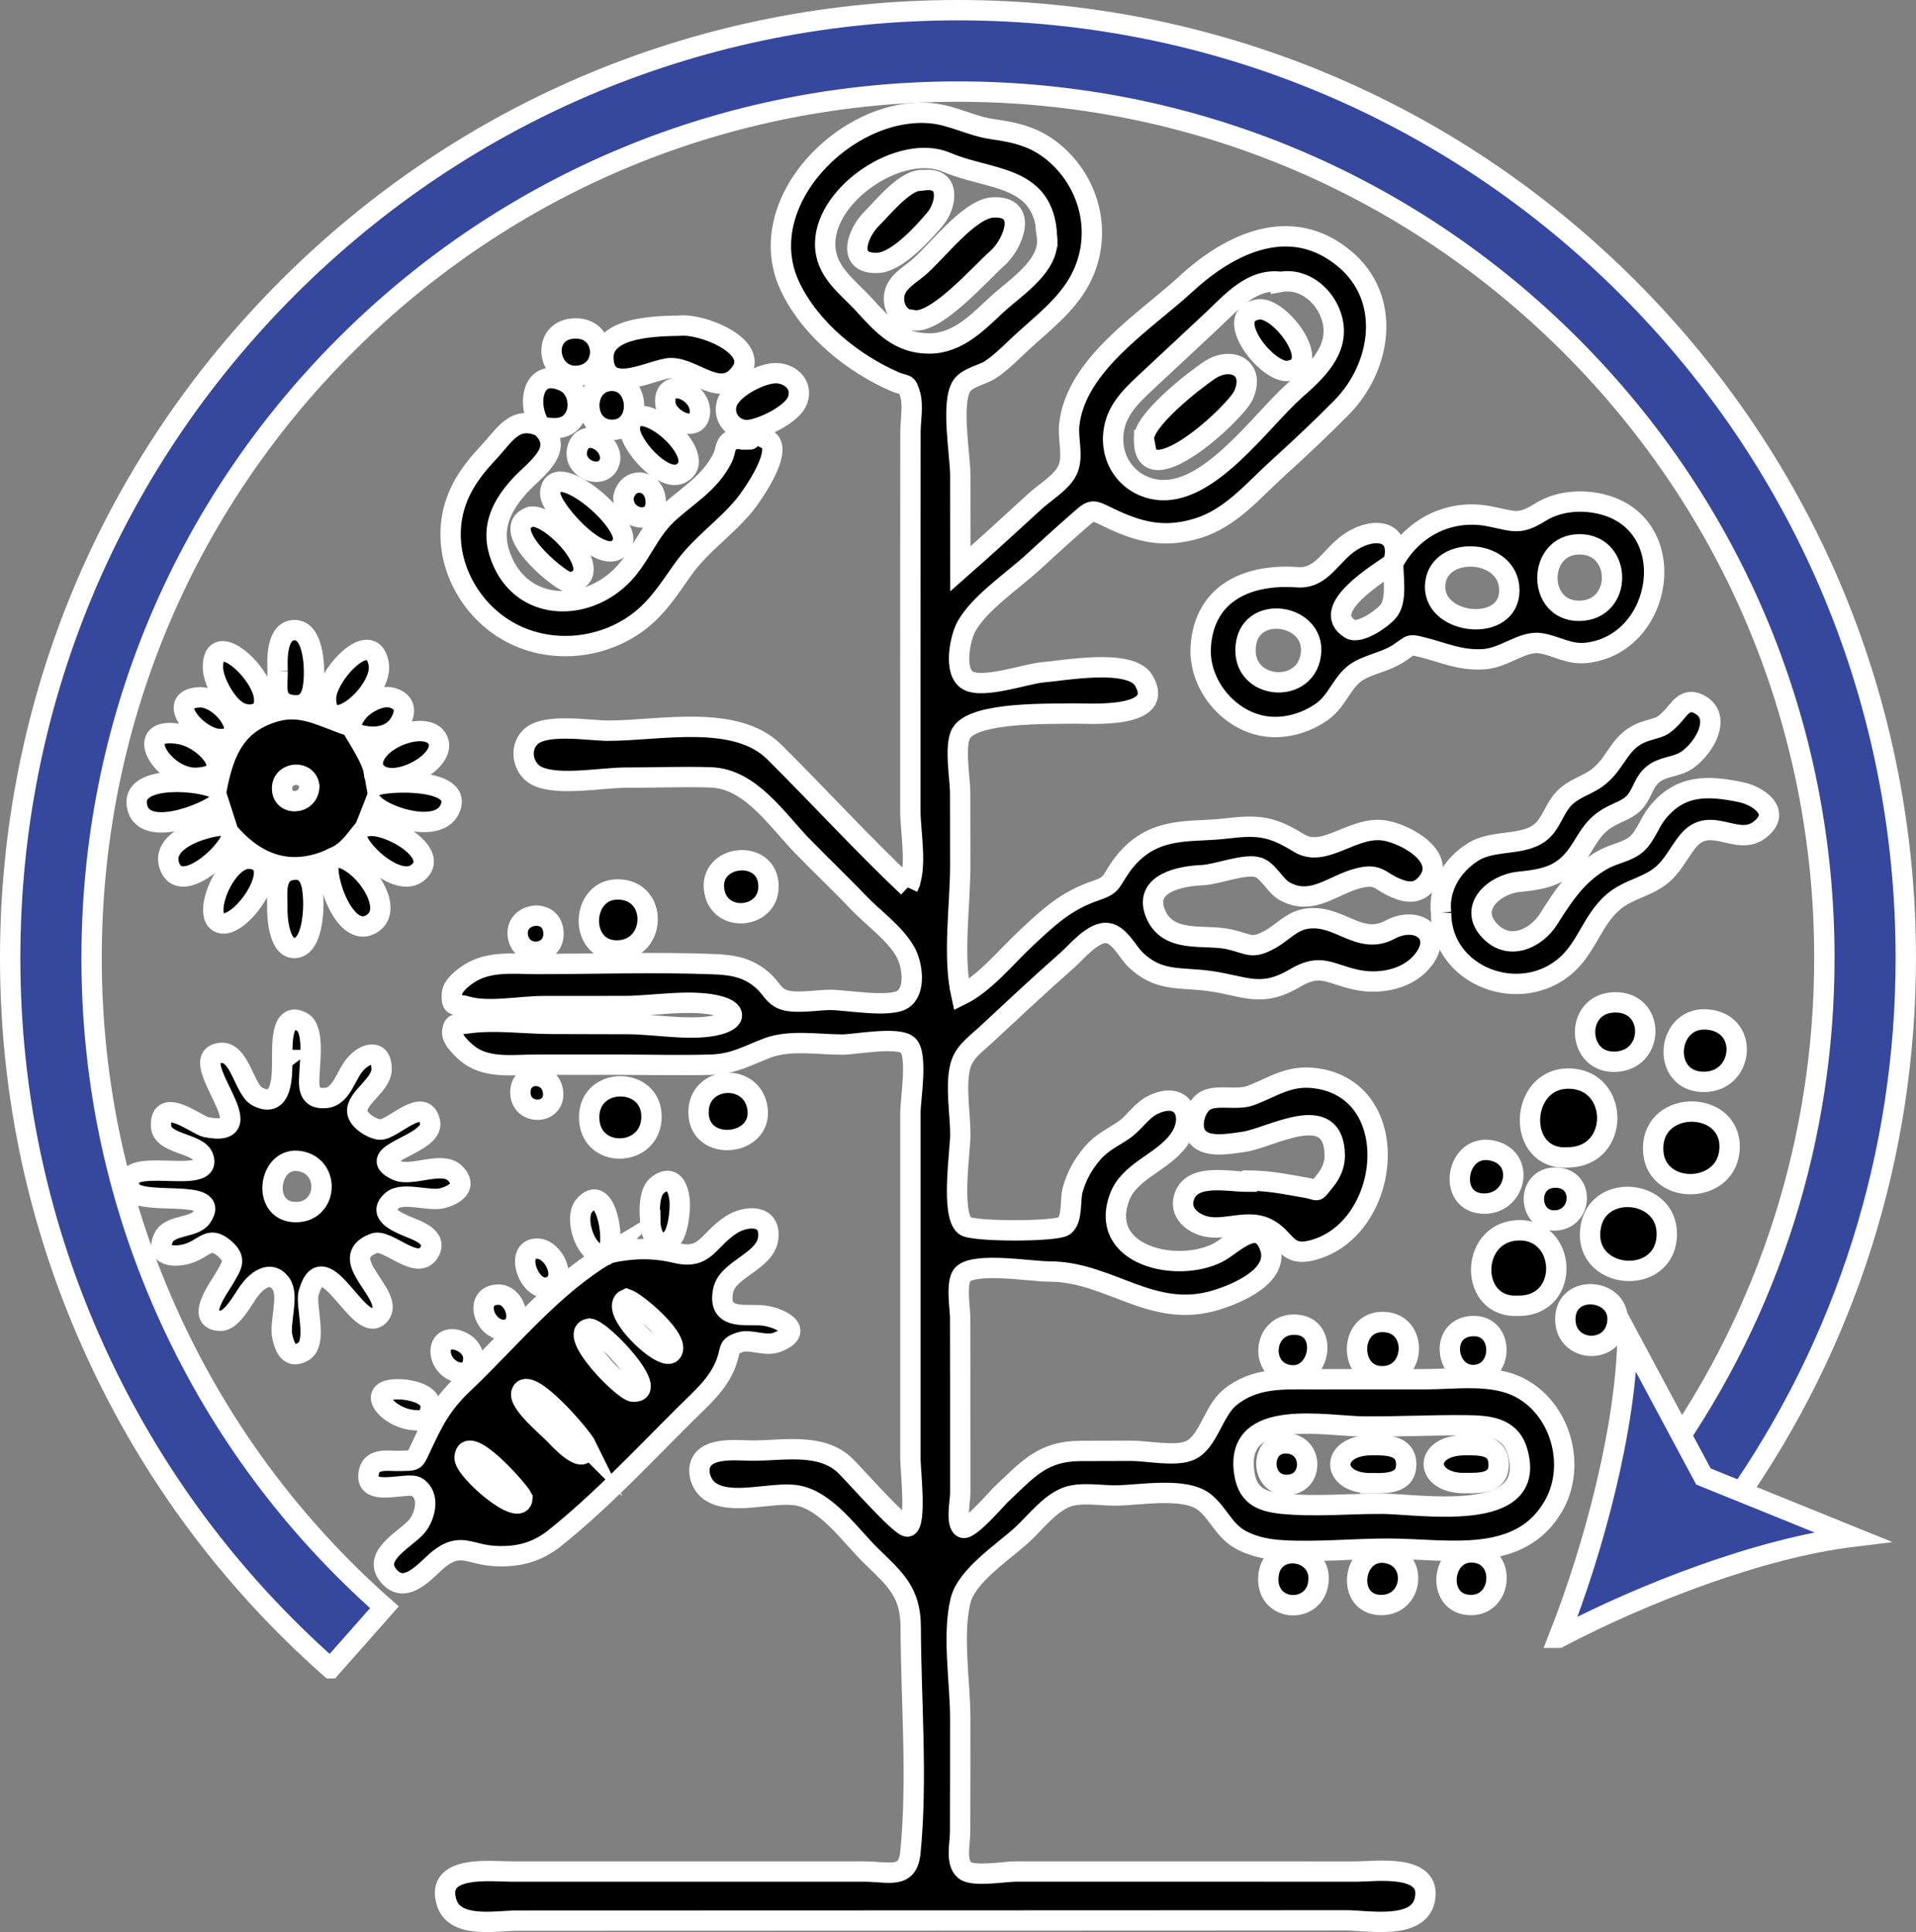 <?xml version="1.0" encoding="UTF-8"?>
<svg xmlns="http://www.w3.org/2000/svg" viewBox="0 0 658.91 664.47">
  <rect x="0" y="0" width="658.91" height="664.47" fill="#808080" stroke="none"/>
  <defs>
    <style>
      .cls-1 {
        fill: #36489e;
      }

      .cls-1, .cls-2 {
        stroke: #fff;
        stroke-miterlimit: 10;
        stroke-width: 7px;
      }
    </style>
  </defs>
  <g id="Layer_1" data-name="Layer 1">
    <g>
      <path class="cls-2" d="m312.27,305.15c3.31-6.69.8-18.95.8-26.36,0-11.62,0-23.25,0-34.87,0-20.92,0-41.85.02-62.77,0-10.85.01-21.7.02-32.55,0-3.77.98-9.04-.02-12.66-1.3-4.68-1.49-2.99-5.45-4.72-14.26-6.23-28.89-17.89-35.9-32.62-13.71-28.78,19.46-62.26,48.36-59.67,7.44.66,13.84,4.44,21.13,5.47,8.72,1.23,15.61,2.93,22.33,9.04,11.97,10.87,15.56,28.3,7.92,42.7-4.83,9.1-13.27,15.25-20.65,22.14-3.26,3.03-6.45,6.34-10.17,8.81-2.97,1.97-7.96,2.64-9.94,5.66-3.77,5.75-.49,23.77-.48,30.71.01,10.73.02,21.45.02,32.18,8.68-7.64,17.19-15.42,25.7-23.24,3.4-3.13,9.05-6.42,11.09-10.58,2.27-4.65.14-10.56.66-15.6,2.14-20.83,26.05-35.58,40.19-48.61,15.06-13.88,35.97-24.02,54.47-8.63,16.52,13.74,12.66,37.31-.99,51.16-7.07,7.17-14.51,14.15-21.97,20.92-8.56,7.77-16.16,17.13-27.57,20.62-11.71,3.58-20.37,1.28-30.93-3.87-5.8-2.83-5.27-2.69-10.62,1.96-5.1,4.44-10.1,9.03-15.08,13.6-6.76,6.23-18.43,14.02-22.9,22.15-2.09,3.81-4.55,15.37.43,18.42,5.16,3.16,20.25-2.28,25.95-2.73,6.99-.55,30.03-4.9,34.6,2.76,8.16,13.69-19.43,11.29-24.44,11.42-7.61.19-33.67-.66-38.23,6.69-2.53,4.07-.43,15.81-.42,20.56.01,8.32.02,16.63.03,24.95,0,13.91-2.65,31.05.35,44.61,8.11-4,15.67-13.35,22.22-19.48,8.24-7.71,13.95-13.03,24.26-16.5,5.65-1.9,4.77-3.05,8.52-8.32,2.2-3.1,4.95-5.83,8.19-7.84,8.57-5.3,18.14-3.97,27.67-5.11,11.51-1.37,15.76-.84,25.4,5.04,8.71,5.31,18.53-6.13,29.37-4.36,7.1,1.16,21.18,8.83,14.98,17.43-3.25,4.51-7.12,4.1-11.32,2.28-5.62-2.44-5.87-5.08-12.79-3.29-8.81,2.28-15.83,9.56-25.12,4.56-3.45-1.86-5.73-7.12-9.2-8.29-4.52-1.53-14.24,2.47-19.44,2.67-6.98.27-20,2.63-16.07,12.87,4.2,10.96,17.07,7.24,25.6,9.21,6.84,1.58,7.54,3.53,13.94,0,4.37-2.41,7.34-6.34,12.6-7.13,11.11-1.66,18.12,9.46,28.67,3.78,9.52-5.13,18.99,1.85,10.72,11.24-5.37,6.1-14.8,7.65-22.43,5.97-9.27-2.03-12.11-5.81-21.04-.54-11.88,7.02-17.28,2.57-29.7.94-10.08-1.32-17.18.35-25.12-7.29-2.63-2.53-5.43-8.49-9.47-9.13-4.96-.79-10.74,6.48-13.95,9.3-9.54,8.39-18.79,17.08-28.1,25.73-3.68,3.41-7.59,5.98-8.78,10.97-1.64,6.83.05,16.14.07,23.2,0,5.82-3.37,27.51,1.55,31.45,2.62,2.1,31.51,2.11,34.21.02,2.92-2.25,1.94-8.98,2.86-12.33,1.28-4.69,3.59-8.86,6.75-12.55,3.27-3.82,6.72-5.28,10.72-7.97,3.7-2.49,6.16-6.81,10.12-8.74,10.7-5.2,14.61,4.5,8.75,12.28-5.81,7.73-16.95,10.46-20.27,19.65-7.22,20,19.93,26.07,33.91,18.88,5.15-2.65,14.01-12.68,17.83-1.95,3.55,9.98-11.4,16.08-18.41,18.24-22.12,6.82-36.67-9.85-57.48-9.8-5.92.01-25.45-3.3-29.67.95-2.54,2.56-.94,11.79-.93,14.81.01,6.73.02,13.46.03,20.19,0,13.46,0,26.92.01,40.37,0,2.37-1.69,10.77.93,11.82,2.26.91,11.75-10.19,12.85-11.23,9.35-8.78,14.3-15.1,27.46-15.2,5.89-.04,11.78-.05,17.68-.05,5.42,0,15.1,2.08,20.06-.11,6.28-2.76,7.99-13.44,13.61-18.12,8.57-7.14,18.54-6.38,29.11-6.37,12.6.01,25.2-.05,37.8-.01,10.3.03,23.19-2.05,32.71,2.8,14.22,7.24,19.65,26.58,12.05,40.34-11.46,20.75-36.73,15.23-56.4,15.13-12.26-.06-24.84,1.3-37.06.57-4.78-.28-9.53-1.13-13.82-3.34-6.37-3.27-7.81-8.93-12.84-13.1-6.75-5.59-22.61-2.41-31.09-2.42-5,0-11.82-1.23-16.55.6-5.76,2.22-10.52,8.48-14.89,12.58-6.45,6.05-19.39,14.24-21.52,22.98-2.9,11.9-.1,28.23-.1,40.48,0,13.1,0,26.2-.05,39.31-.01,3.76-1.67,10.28,1.6,12.95,2.88,2.35,13.85.42,17.57.42,25.94,0,51.89,0,77.83,0,12.97,0,25.94,0,38.92.02,7.06,0,26.46-2.87,23.9,9.67-2.15,10.54-19.53,7.1-27.12,7.11-14.02,0-28.04.01-42.07.02-26.49.01-52.97.02-79.46.03-54.53.02-109.06.04-163.59.05-7.18,0-21.38,2.89-24.18-6.32-3.95-12.98,15.22-10.57,22.21-10.57,27.19,0,54.38,0,81.57,0,13.21,0,26.41,0,39.62,0,8.81,0,15.18,2.83,16.11-6.56,2.49-25.16.19-52.14.11-77.45-.04-11.96-5.12-16.32-13.48-24.41-7.18-6.95-15.27-19.09-25.52-20.92-8.54-1.52-22.97,3.87-30.35-1.67-2.87-2.15-4.46-7.11-2.36-10.29,3.23-4.88,13.33-3.37,18.32-3.46,10.64-.2,22.56-2.43,30.58,4.9,2.69,2.45,19.85,22.13,21.85,21.21,2.94-1.36.86-19.96.86-23.03,0-10.71,0-21.42,0-32.13,0-19.89,0-39.78,0-59.66,0-9.18,0-18.36,0-27.54,0-4.57,2.61-19.81-.79-23.12-3.27-3.18-18.35-.3-22.46-.28-8.15.04-18.25-1.74-25.87,1.15-6.95,2.63-11.54,5.54-19.48,5.77-10.79.32-21.63,0-32.42,0-9.26,0-18.53,0-27.79,0-7.4,0-16.35,1.37-22.76-3.24-1.87-1.35-6.32-5.41-6.01-8.06.41-3.47,1.46-2.3,5.07-2.86,9.14-1.4,19.71.1,28.98.13,8.92.03,17.83.05,26.75.07,8.98.02,22.64,2.63,31.21.07,5.9-1.77,5.35-4.75-.22-6.27-9.31-2.55-22.93,0-32.56,0-9.3,0-18.61.01-27.91.02-7.65,0-19.26,2.31-26.53.04-3.33-1.04-5.27,1-4.87-4.33.21-2.85,3.85-5.58,6.01-6.95,6.89-4.4,15.58-3.25,23.34-3.25,20.14,0,40.42-.71,60.55.06,6.9.26,12.39,1.23,17.54,6.14,2.29,2.18,3.22,4.68,6.14,5.92,4.06,1.73,12.19.23,16.41.23,5.6,0,20.3,2.75,24.97-.13,4.57-2.83,3.56-11.81.94-16.43-3.69-6.5-11.12-11.66-16.19-17-6.22-6.56-12.78-12.72-19.07-19.21-9-9.27-18.01-23.29-31.58-23.75-9.72-.34-19.54.11-29.27.08-8.18-.02-22.88,2.9-30.3-.45-4.94-2.23-6.71-9.41-2.48-13.54,4.99-4.88,20.27-2.15,26.65-2.15,17.65,0,43.86-5.97,57.25,7.38,15.41,15.35,30.15,31.46,45.95,46.42Zm47.79-223.83c-.92-21.41-19.6-19.12-34.52-25.51-15.49-6.64-41.26,10.33-41.76,27.54-.29,10.02,7.58,15.05,13.61,21.7,6.27,6.91,11.99,13.13,22.25,13.08,9.9-.05,16.69-7.41,23.44-13.63,6.27-5.78,18.33-13.2,16.98-23.18Zm80.42,15.62c-9.92-1.34-16.91,6.93-23.42,13.07-7.67,7.23-15.43,14.36-23.12,21.58-5.71,5.37-10.69,10.26-11.12,18.5-.48,9.24,5.83,17.12,15.16,18.33,17.71,2.31,35.46-23.66,47.38-34.24,6.97-6.19,15.41-13.64,12.85-24.11-1.92-7.89-9.4-14.58-17.73-13.13Zm34.31,420.2c13.15,0,54.41,7.36,47.06-17.93-2.44-8.41-9.94-8.93-17.66-9.03-11.67-.14-23.38.52-35.06.42-13.17-.12-43.96-6.62-41.33,15.23.99,8.25,5.42,10.54,13.11,11.32,11.04,1.11,22.77,0,33.88,0Z"/>
      <path class="cls-2" d="m209.06,431.04c8.22-1.79,15.31-2.04,23.47-.11,10.19,2.42,10.83-4.48,18.98-9.74,4.84-3.12,13.57-3.89,12.69,4.54-.85,8.13-13.99,10.62-15.51,18.14-1.99,9.86,6.87,8.2,12.63,8.45,6.35.28,16.33,5.24,5.96,9.29-4.09,1.6-9.21-1.23-12.87.03-4.26,1.47-2.93,2.2-4.58,6.78-2.71,7.54-8.7,12.49-14.23,18-14.46,14.39-28.85,29.79-44.8,42.55-6.25,5-12.95,6.68-21.04,6.14-8.29-.54-11.51-4.74-18.82,1.09-4.23,3.37-11.49,13.02-17.45,5.55-5.66-7.1,6.75-12.7,10.14-17.16,2.55-3.35,4.41-10.23-.27-13.2-3.3-2.09-18.84,4.27-16.43-5.44,1.16-4.69,6.88-3.4,10.42-3.52,5.63-.18,5.03.45,7.4-4.63,4.22-9.06,7.07-14.84,14.61-21.97,15.44-14.62,30.68-33.58,49.13-44.39.18-.15.38-.29.58-.41Zm-7.31,66.35c-1.71-3.5-20.2-24.99-22.42-18.45-1.21,3.57,9.26,12.12,11.46,14.45,1.51,1.61,10.6,11.56,10.96,4Zm.96-40.48c-8.13,1.39,11.58,21.51,14.99,21.71,9.72.56-10.35-21.17-14.99-21.71Zm-23.02,58.28c-1.48-3-19.4-23.05-19.92-13.91-.25,4.37,19.52,21.44,19.92,13.91Zm35.82-68.47c-7.23,3.09,12.28,21.88,15.39,18.46,3.74-4.12-11.86-17.23-15.39-18.46Z"/>
      <path class="cls-2" d="m479.14,193.57c6.72-12.43,19.75-18.82,33.58-15.91,8.37,1.76,9.91,2.9,17.17-1.6,6.18-3.83,14.53-4.44,21.69-2.47,26.73,7.37,20.52,47.38-5.46,50.88-6.52.88-10.56-2.34-16.33-3.25-6.23-.98-12.37,5.11-19.74,5.51-8.13.44-13.62-2.31-20.9-4.13-4.8-1.21-3.7-.85-8.08,2.04-4.4,2.9-9.59,3.6-13.96,6.14-5.41,3.14-6.98,10.05-12.37,13.91-5.48,3.93-12.7,6.07-19.43,5.12-12.95-1.83-23.3-14.62-22.36-27.62,1.36-18.84,16.88-24.85,33.19-23.67,8.73.63,11.44-7.9,18.8-12.47,7.92-4.92,17.37-3.61,14.2,7.55-4.44,3.2-25.94,15.9-14.77,22.73,3.16,1.93,11.53-3.81,13.42-6.58,2.69-3.96,1.24-11.59,1.34-16.16Zm39.92,9.41c-.06-14.79-25.32-15.68-25.53-1.26-.19,13.44,25.59,16.02,25.53,1.26Zm24.05,7.09c15.19-.14,14.83-22.94.02-22.87-14.54.07-14.72,23.01-.02,22.87Zm-114.78,13.63c.01,13.15,19.31,15,22.24,2.67,3.66-15.42-22.25-19.67-22.24-2.67Z"/>
      <path class="cls-2" d="m97.13,364.57c0-3.24-1.02-17.51,6.87-13.02,4.02,2.28,2.62,13.26,2.48,16.58-.18,4.45-1.24,10.1,5.55,9.48,5.46-.49,6.84-7.76,10.02-11.46,3.89-4.53,9.35-5.28,9.17,1.73-.13,5.28-8.6,9.65-8.37,14.31.16,3.2,5.41,6.19,7.84,6.3,4.27.19,15.15-11.96,17.19-2.64,1.76,8-23.92,10.88-11.4,16.68,4.99,2.31,15.48-3.34,19.89.87,4.73,4.52.03,7.66-4.48,8.73-4.41,1.05-13.47-2.32-17.04.74-5.12,4.39,1.32,7.22,4.83,8.75,3.13,1.36,11.14,3.67,7.91,9.07-4.04,6.75-14.3-4.84-18.94-3.1-14.04,5.26,7.58,17.87,1.96,24.58-6.89,8.21-19.18-26.16-24.47-7.48-1.22,4.3,3.33,17.17-1.88,20.16-4.75,2.72-6.3-1.42-7.15-5.06-1.13-4.8,2.43-14.12-.44-18.2-3.76-5.33-8.77-.77-11.22,2.67-1.77,2.48-5.72,9.94-9.42,9.97-9.33.07-.57-11.62.93-14.23,2.69-4.7,4.78-6.91-.11-10.9-5.02-4.1-6.42.21-12.22,2.03-4.55,1.42-11.61,1.03-8.3-5.59,2.19-4.38,10.4-3.17,12.99-6.86,7.48-10.66-21.87-3.3-24.49-9.73-5.29-12.95,29.46-.14,25.01-11.19-1.9-4.71-14.23-4.23-14.46-10.5-.39-10.61,12.54-.22,15.38.35,22.26,4.5-8.11-23.83,4.97-25.48,6.76-.85,8.22,12.59,12.74,14.97,8.85,4.66,8.58-7.75,8.58-12.55.04,0,.07,0,.11,0Zm4.08,52.28c11.41.56,12.76-15.51,2.03-17.5-10.83-2-13.62,16.93-2.03,17.5Z"/>
      <path class="cls-2" d="m495.59,313.97c-1.02-8.61,3.82-16.44,10.95-20.94,7.38-4.66,18.22-1.68,24.1-7.59,2.95-2.96,4.1-7.46,7-10.6,3.66-3.95,8.11-4.54,12.11-7.71,6.54-5.17,7.12-12.68,16.03-15.6,5.37-1.76,5.48-1.08,9.1-4.78,2.59-2.65,4.57-7.01,9.31-4.62,9.09,4.58.66,17.07-5.31,20.03-3.29,1.63-7.27,1.66-10.25,4.01-3.29,2.58-3.59,6.05-6.01,9.14-2.47,3.15-6.09,3.87-9.35,5.78-4.88,2.87-6.53,6.04-9.47,10.76-5.62,9.04-11.66,10.45-21.61,11.45-8.06.8-17.74,8.82-9.65,17.04,6.75,6.85,15.86,2.32,20.04-4.29,5.28-8.35,10.15-15.86,19.28-20.69,3.47-1.83,7.95-2.45,10.91-5.03,3.12-2.7,4.52-7.44,7.12-10.68,7.98-9.95,17.44-9.58,28.95-7.18,5.42,1.13,14.12,6.57,6.55,12.72-7.99,6.49-17.27-5.52-25.08,4.32-3.29,4.14-5.14,8.64-9.53,11.97-3.96,3-8.67,4.07-12.88,6.54-9.72,5.69-11.12,16.5-18.96,23.66-15.79,14.41-43.34,4.31-43.35-17.73Z"/>
      <path class="cls-2" d="m113.21,295.7c-13.1,5.42-24.09,1.96-33.49-8.2-1.35,6.22-18.03,20.9-21.52,10.07-2.97-9.22,13.78-13.82,19.61-13.73-.83-2.6-1.66-5.18-2.53-7.87-4.5,4-26.9,12.89-28.26.58-1.15-10.42,22.91-8.11,27.48-5.13,2.2-11.28,5.5-20.92,16.98-25.6,10-4.08,16.25-.78,25.32,2.62,5.53,2.07,2.51,1.26,6.23-3.5,2.22-2.84,7.91-6.06,11.76-4.98,4.51,1.27,5.22,4.61,2.57,8.89-3.19,5.15-10.05,5.28-15.16,3.41,2.36,3.95,4.6,7.58,6.06,11.58l.09.12c.36,2.03.72,4.06,1.09,6.12,5.09-1.69,30.69-2.42,25.11,8.47-4.14,8.08-21.38,2.61-25.89-1.79-.99,2.53-1.93,4.93-2.95,7.52,6.77-2.11,26.8,9.32,17.67,16.05-6.4,4.71-18.98-6.61-20.68-12.08-2.26,2.84-4.6,5.31-7.82,6.63-.55.27-1.11.55-1.67.82Zm-6.83-25.28c-.65-5.61-9-5.1-9.36.34-.44,6.53,9.17,6.33,9.36-.34Z"/>
      <path class="cls-2" d="m186.13,146.78c8.52,7.78-1.92,14.35-7.26,20.13-6.07,6.59-10.01,14.07-7.16,23.19,6.11,19.62,28,21.16,41.4,8.62,6.8-6.37,9.56-15.49,16.23-21.76,7.04-6.61,14.66-10.53,19.16-19.49,1.17-2.33.65-5.15,3.48-6.24.29-.11,11.8-.13,11.79-.13,6.25,3.31-5.2,19.5-7.68,22.53-6.59,8.06-15.16,13.63-21.24,22.22-4.65,6.56-8.62,12.94-15.13,17.9-13.41,10.22-32.66,11.45-46.91,2.16-11.98-7.81-19.44-22.25-17.56-36.6,1.27-9.69,6.31-16.84,12.79-23.73,5.59-5.94,8.89-12.88,17.98-8.89l.12.1Z"/>
      <path class="cls-2" d="m428.77,406.01c7.72,0,13.3,1.26,20.46,2.49,4.75.81,2.74,2.08,6.48-2.44,1.99-2.4,3.33-5.43,3.31-8.57-.11-19.52-22.05-6.1-31.23-4.81-5.72.8-14.94,2.66-16.97-3.58-1.14-3.51.68-8.93,3.8-10.61,4.05-2.18,10.76.04,15.46-1.72,7.84-2.94,13.1-7.13,22.17-5.97,31.18,3.96,26.32,52.01-.85,59.15-9.47,2.49-8.88-4.33-16.08-7.69-6.16-2.88-13.6.81-20-.34-5.01-.9-10.24-4.94-7.89-10.83,3.02-7.55,15.14-4.68,21.32-4.68,0-.13,0-.25,0-.38Z"/>
      <path class="cls-2" d="m233.78,112c7.77-.77,26.85,6.98,21.24,15.64-6.67,10.3-16.05-1.14-24.33-1.04-6.05.08-22.78,10.15-23.19-3.42-.33-11.1,19.32-10.99,26.28-11.18Z"/>
      <path class="cls-2" d="m539.16,398.05c-17.9,1.17-16.87-27.27.34-27.11,17.54.16,17.85,26.99-.34,27.11Z"/>
      <path class="cls-2" d="m522.12,449.08c-16.82,1.01-16.91-24.66-.74-25.92,17.57-1.36,19.04,26.08.74,25.92Z"/>
      <path class="cls-2" d="m573.21,424.3c0,18.66-29.68,16.17-26.09-2.71,2.8-14.72,26.09-12.52,26.09,2.71Z"/>
      <path class="cls-2" d="m568.51,395.03c-.03-17.57,28.03-16.69,26.22.88-1.57,15.29-26.19,15.23-26.22-.88Z"/>
      <path class="cls-2" d="m585.8,372.08c-15.11-.17-12.74-23.66,2.35-21.35,13.61,2.08,11.24,21.51-2.35,21.35Z"/>
      <path class="cls-2" d="m224.05,384.02c0,14.24-21.37,14.92-21.44.28-.08-14.23,21.44-14.22,21.44-.28Z"/>
      <path class="cls-2" d="m555.57,344.72c13.47,0,13.57,19.11.76,20.38-14.38,1.42-15.29-20.38-.76-20.38Z"/>
      <path class="cls-2" d="m211.98,326.88c-13.17-.11-12.33-21.33.77-20.99,13.82.36,13.02,21.11-.77,20.99Z"/>
      <path class="cls-2" d="m257.39,147.91c-5.04.3-8.88-4.25-7.46-9.1,1.52-5.16,11.01-9.98,16.06-10.44,5.06-.45,10.32,3.5,8.32,9.24-1.7,4.89-12.34,9.9-16.93,10.29Z"/>
      <path class="cls-2" d="m240.22,382.48c.07-12.63,18.33-13.73,20.26-1.43,2.09,13.32-20.34,15.49-20.26,1.43Z"/>
      <path class="cls-2" d="m189.22,169.83c.38-13.5,27.81,9.61,24.9,16.73-4.54,11.13-24.75-10.97-24.9-16.73Z"/>
      <path class="cls-2" d="m264.29,304.94c-.06,11.07-16.6,12.66-18.61,1.64-2.36-12.95,18.68-15,18.61-1.64Z"/>
      <path class="cls-2" d="m510.47,413.95c-13.49,0-9.74-21.84,3.48-18.05,10.63,3.05,7.28,18.04-3.48,18.05Z"/>
      <path class="cls-2" d="m112.12,240.09c.06-7.68,15.59-24.84,18.1-11.89,1.87,9.68-18.2,26.91-18.1,11.89Z"/>
      <path class="cls-2" d="m95.47,230.87c-.16-4.12-.46-14.15,5.86-14.16,6.38,0,6.85,12.13,6.63,16.34-.27,5.11-1.25,10.35-7.53,9.43-6.38-.94-4.96-5.96-4.96-11.61Z"/>
      <path class="cls-2" d="m113.21,295.7c.56-.27,1.11-.55,1.67-.82,7.81-1.08,21.44,16.49,13.54,22.42-9.32,7-17.27-15.38-15.21-21.6Z"/>
      <path class="cls-2" d="m95.37,311.63c0-4.62-1.06-11.55,5.14-12.45,6.26-.91,6.98,5.27,7.22,10,.2,3.87-.29,15.34-5.43,16.7-6.41,1.7-7.09-10.88-6.93-14.25Z"/>
      <path class="cls-2" d="m475.24,473.32c-11.35-.03-11.54-18.67.21-18.68,12.37,0,11.81,18.71-.21,18.68Z"/>
      <path class="cls-2" d="m90.85,240.57c.45,5.3-5.04,6.14-8.56,4.34-4.37-2.24-9.04-10.62-9.06-15.4-.08-14.17,17.6,2.27,17.62,11.06Z"/>
      <path class="cls-2" d="m195.66,200.39c-4.79-1.73-24.02-18.3-13.59-22.53,6.41-2.6,28.36,20.38,13.59,22.53Z"/>
      <path class="cls-2" d="m538.31,453.69c.01-12.71,19.79-10.56,17.84,1.56-1.76,10.91-17.85,9.85-17.84-1.56Z"/>
      <path class="cls-2" d="m77.29,317.6c-9.32.61-.34-22.98,8.65-22.27,12,.94-1.01,21.39-8.65,22.27Z"/>
      <path class="cls-2" d="m436.16,543.15c.05-13.41,19.38-10.91,17.13,1.66-1.85,10.31-17.17,9.5-17.13-1.66Z"/>
      <path class="cls-2" d="m474.92,552c-12.43-.1-9.9-19.9,1.94-17.87,10.87,1.87,9.32,17.96-1.94,17.87Z"/>
      <path class="cls-2" d="m505.84,552c-12.55-.04-10.28-20.08,1.91-17.96,10.12,1.76,8.8,17.99-1.91,17.96Z"/>
      <path class="cls-2" d="m66.68,267.5c-11.33-.51-21.65-18.32-4.46-14.96,9.1,1.78,20.1,14.97,4.46,14.96Z"/>
      <path class="cls-2" d="m128.26,263.82c-1.59-9.53,20.31-17.44,22.6-8.48,1.96,7.68-18.54,17.82-22.51,8.6,0,0-.08-.12-.08-.12Z"/>
      <path class="cls-2" d="m216.59,147.44c.76-14.18,29.32,9.88,17.3,15.5-5.91,2.76-17.31-9.9-17.3-15.5Z"/>
      <path class="cls-2" d="m444.9,455.56c12.63-.14,9.3,19.35-1.82,17.32-10.06-1.84-8.7-17.2,1.82-17.32Z"/>
      <path class="cls-2" d="m198.15,112.96c10.33.07,11.19,14.58,1.29,16.19-11.3,1.84-14.16-16.28-1.29-16.19Z"/>
      <path class="cls-2" d="m186.01,146.68c-4.99-6.68-3.37-20.96,8.21-15.4,3.92,1.88,5.59,7.58,3.69,11.63-2.33,4.95-7.03,4.75-11.78,3.87,0,0-.12-.1-.12-.1Z"/>
      <path class="cls-2" d="m506.78,456.05c10.21-.11,10.32,15.48,1.04,16.76-10.69,1.48-13.4-16.64-1.04-16.76Z"/>
      <path class="cls-2" d="m210.54,147.82c-10.33.09-10.47-16.23-.6-16.83,10.14-.62,11.28,16.74.6,16.83Z"/>
      <path class="cls-2" d="m75.51,254.17c-7.56-.23-19.15-13.71-6.99-14.35,8.19-.43,18.41,14.69,6.99,14.35Z"/>
      <path class="cls-2" d="m534.94,405c10.13.04,9.39,14.37-.11,14.74-9.52.37-10.06-14.78.11-14.74Z"/>
      <path class="cls-2" d="m223.59,419.6c-.25-3.39-.51-9.77,2.7-12.14,5.03-3.71,7,1,7.43,5.32.31,3.17-.49,12.21-3.51,13.88-5.09,2.8-6.61-3.45-6.61-7.06Z"/>
      <path class="cls-2" d="m208.48,431.45c-6.89,1.55-11.3-12.42-7.62-16.75,7.42-8.75,10.79,11.55,8.2,16.34-.2.12-.39.26-.57.41Z"/>
      <path class="cls-2" d="m143.28,488.45c-9.74-.02-19.36-11.6-4.81-10.59,2.83.2,8.13,1.34,9.33,4.36,1.11,2.8-.94,7.16-4.52,6.23Z"/>
      <path class="cls-2" d="m190.35,320.93c.25,7.72-10.65,8.79-12.19,1.37-1.75-8.4,11.89-10.68,12.19-1.37Z"/>
      <path class="cls-2" d="m240.73,141.67c-.44,7.92-11.22,2.68-11.87-2.66-1.16-9.63,11.96-5.27,11.87,2.66Z"/>
      <path class="cls-2" d="m214.39,171.04c1.45-7.09,10.21-6.62,11.06.65,1.08,9.18-11.28,7.72-11.06-.65Z"/>
      <path class="cls-2" d="m209.86,157.82c-1.16,8.03-13.04,4.06-11.37-3.22,1.73-7.54,11.54-3.4,11.37,3.22Z"/>
      <path class="cls-2" d="m173.23,457.4c-7.07-.21-10.36-12.05-1.85-12.16,6.22-.08,9.35,11.66,1.85,12.16Z"/>
      <path class="cls-2" d="m151.53,464.79c.05-7.49,11.34-3.81,11.25,2.36-.12,8.44-11.06,5.02-11.25-2.36Z"/>
      <path class="cls-2" d="m184.87,429.42c5.66.16,10.6,10.7,4.17,13.15-6.98,2.66-12.64-13.4-4.17-13.15Z"/>
      <path class="cls-2" d="m178.96,375.6c.07-7.33,9.95-7.34,11.15-.6,1.53,8.6-11.23,8.94-11.15.6Z"/>
      <path class="cls-2" d="m314.2,110.14c-3.99.12-6.59-3.27-6.75-7.01-.23-5.28,4.21-7.7,7.93-10.71,6.32-5.1,17.69-20.56,26.01-21.06,12.61-.76,6.89,12.82,1.62,17.45-5.69,5-21.03,22.68-28.81,21.33Z"/>
      <path class="cls-2" d="m317.81,61.97c9.46-1.1,7.52,8.86,3.84,13.26-3.9,4.65-12.99,14.79-19.62,15.16-11.23.64-7.16-10.34-2.22-15.21,4.04-3.98,11.85-14,18-13.22Z"/>
      <path class="cls-2" d="m393.46,151.37c-1.18-6.28,17.71-20.95,22.6-24.14,7.37-4.8,15.69-.79,11.63,8.58-2.63,6.08-34.36,35.43-34.23,15.56Z"/>
      <path class="cls-2" d="m442.72,127.6c-7.61.31-22.58-19.46-9.88-21.2,7.44-1.02,22.91,19.72,9.88,21.2Z"/>
      <path class="cls-2" d="m471.28,510.11c-13.76,0-13.95-13.03.39-13.1,4.89-.02,11.79-.18,11.92,6.44.14,7.14-7.35,6.66-12.31,6.67Z"/>
      <path class="cls-2" d="m503.73,510.09c-14.07,0-14.44-13.09.2-13.08,4.98,0,11.14-.22,11.44,6.26.33,7.15-6.57,6.77-11.64,6.77,0,.02,0,.03,0,.05Z"/>
      <path class="cls-2" d="m442.27,510.68c-9.07-.21-9.01-14.59.15-14.29,9.59.31,9.43,14.52-.15,14.29Z"/>
    </g>
  </g>
  <g id="Layer_2" data-name="Layer 2">
    <g>
      <path class="cls-1" d="m113.65,573.75c-34.28-30.3-61.33-66.66-80.4-108.06C13.51,422.83,3.5,376.99,3.5,329.45c0-87.07,33.9-168.92,95.47-230.48C160.53,37.41,242.39,3.5,329.45,3.5s168.92,33.91,230.48,95.47c61.56,61.56,95.47,143.42,95.47,230.48,0,67.47-20.44,132.22-59.1,187.23-1.48,2.1-3,4.21-4.54,6.29l-22.52-16.63c1.41-1.9,2.8-3.84,4.15-5.76,35.33-50.27,54.01-109.45,54.01-171.13,0-79.59-30.99-154.41-87.27-210.68-56.28-56.28-131.1-87.27-210.68-87.27s-154.41,30.99-210.68,87.27C62.49,175.04,31.5,249.87,31.5,329.45c0,43.47,9.15,85.36,27.18,124.52,17.43,37.84,42.17,71.08,73.52,98.8l-18.54,20.98Z"/>
      <path class="cls-1" d="m535.98,563.25c12.17-30.76,23.28-72.5,23.75-104.14l26.08,48.68,51.18,20.73c-31.41,3.84-71.73,19.35-101,34.73Z"/>
    </g>
  </g>
</svg>